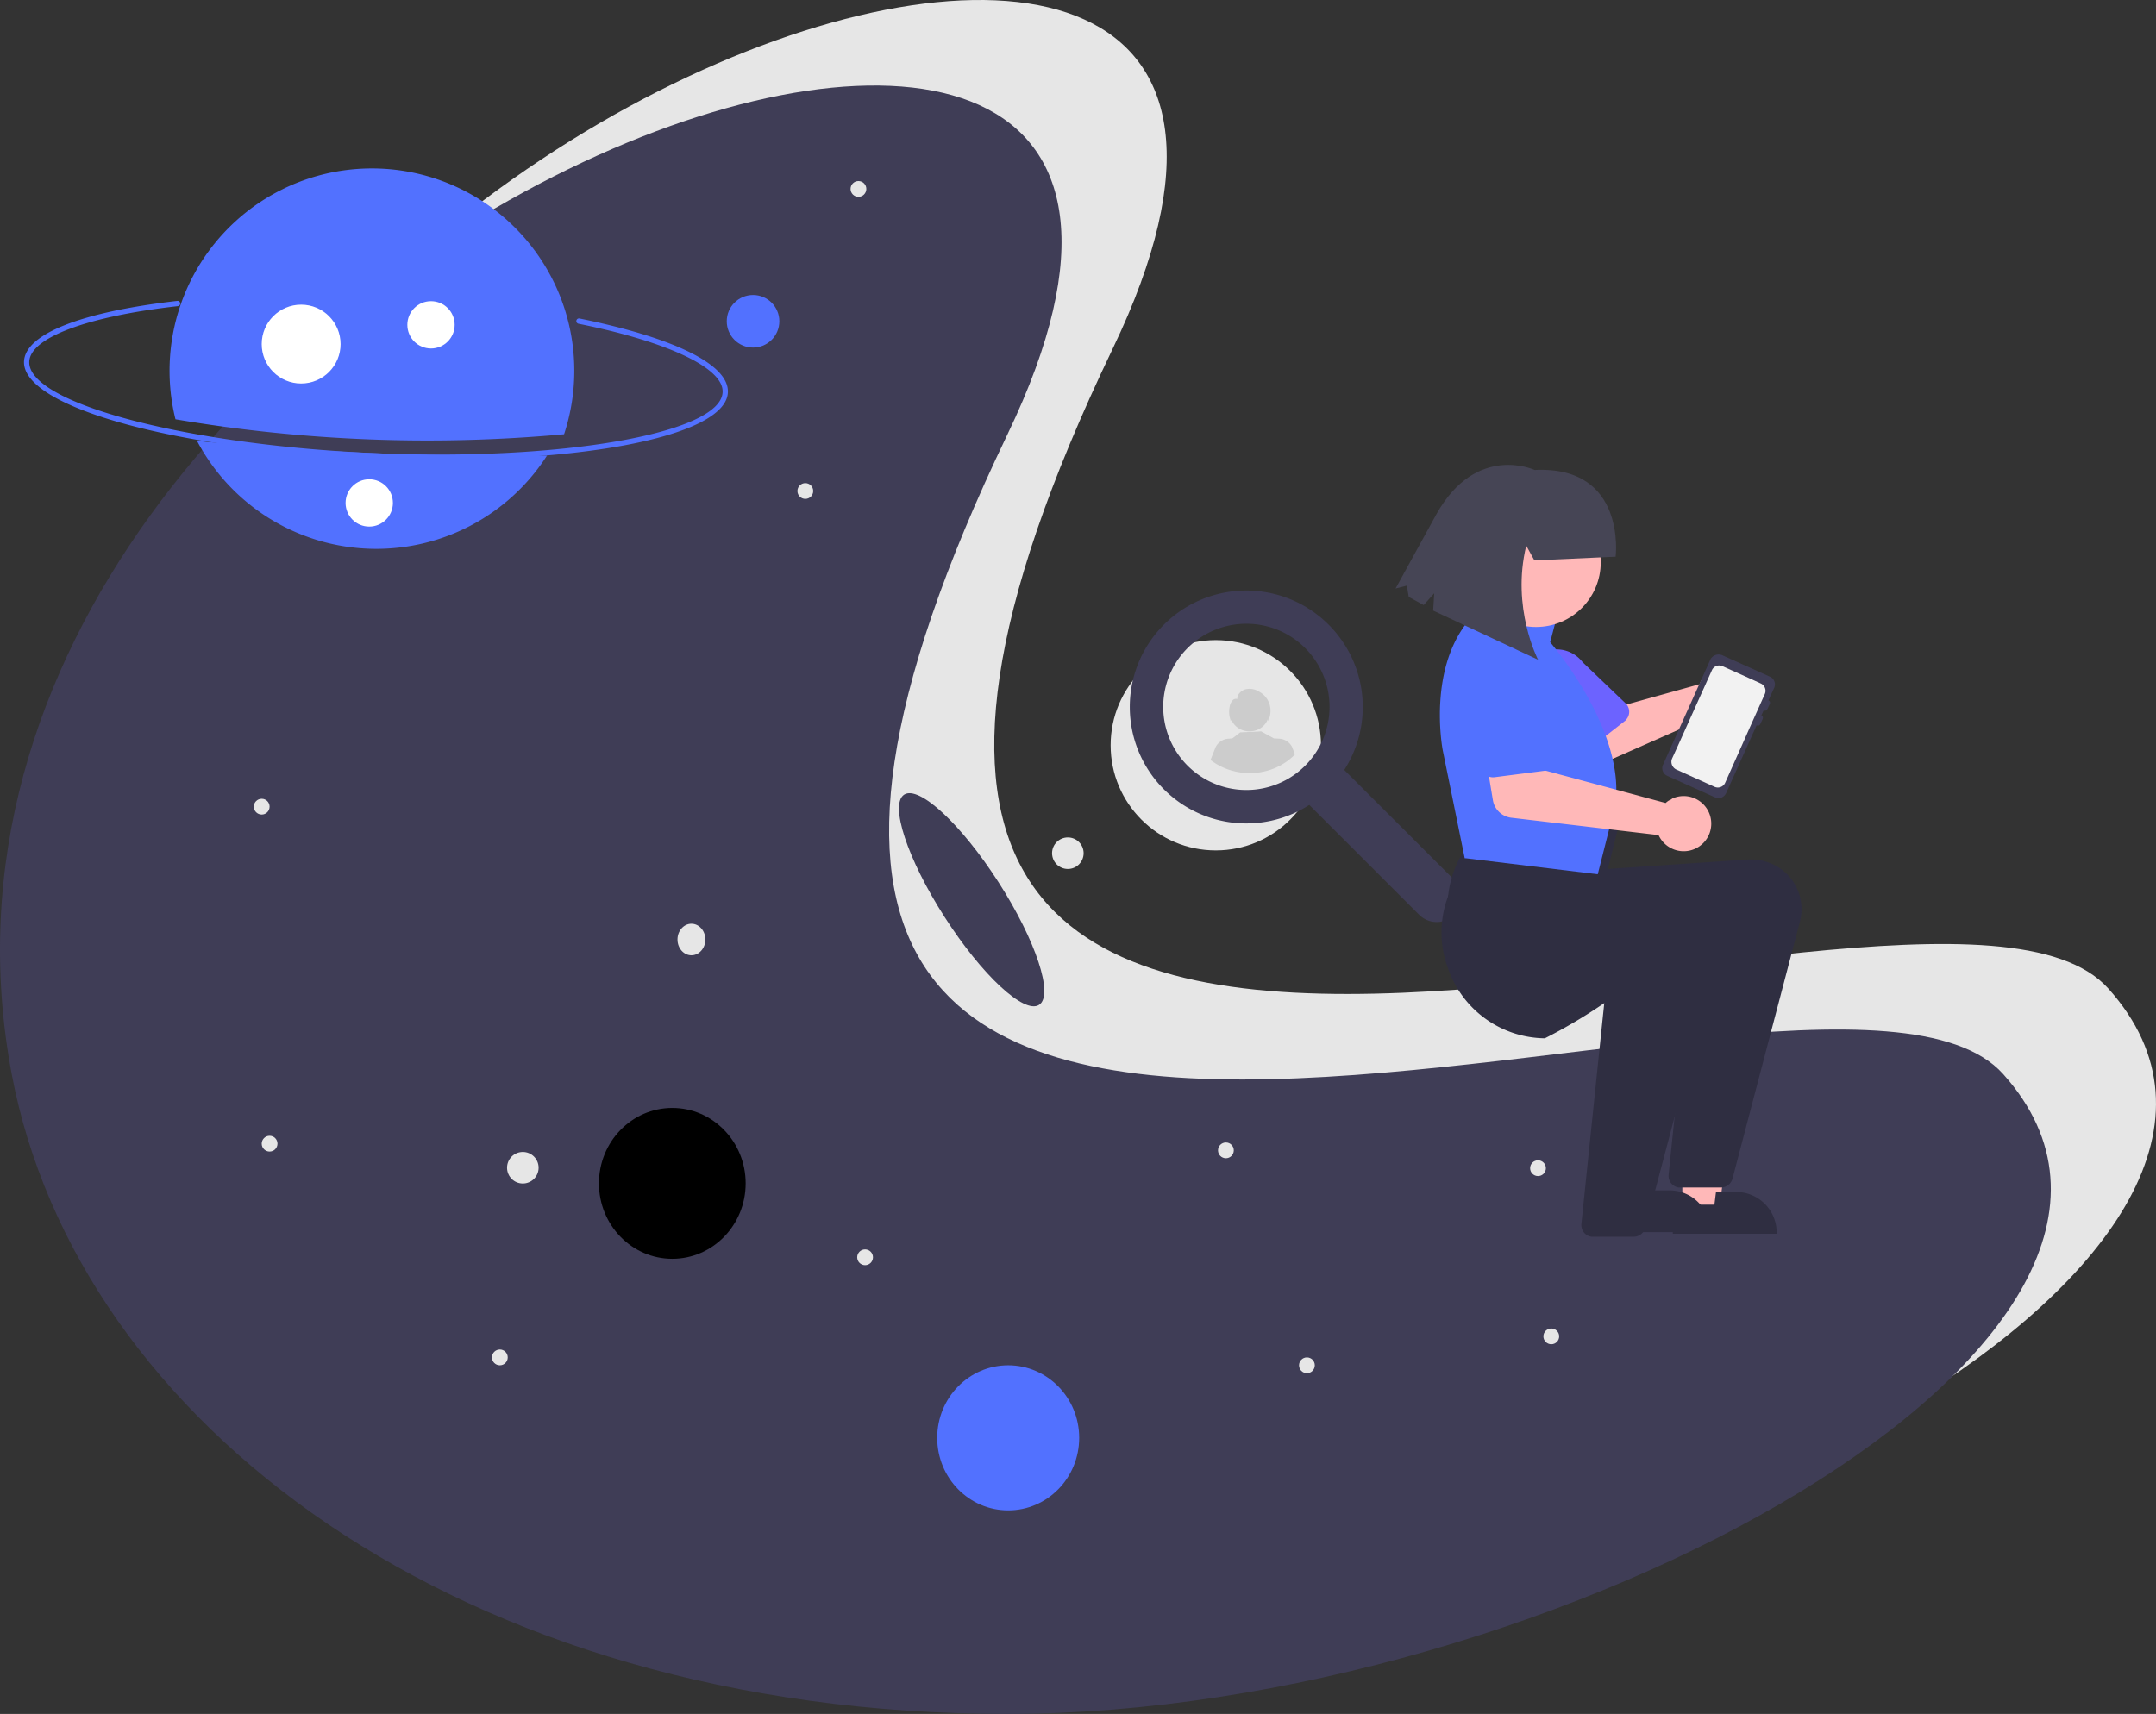 <svg xmlns="http://www.w3.org/2000/svg" width="820" height="652.037" viewBox="0 0 820 652.037">
  <rect x="0" y="0" width="820" height="652.037" fill="#333333" stroke="none"/>
  <g id="Group_3" data-name="Group 3" transform="translate(-968 -194)">
    <circle id="Ellipse_1" data-name="Ellipse 1" cx="40" cy="40" r="40" transform="translate(1390.412 437.523)" fill="#e6e6e6"/>
    <path id="Path_1" data-name="Path 1" d="M657.5,384.5l-41.8-41.8a44.274,44.274,0,0,0-13.3-61.2h0c-.4-.2-.7-.5-1.1-.7a44.3,44.3,0,1,0,1.1,75.2l41.8,41.8a9.4,9.4,0,0,0,13.3-13.3Zm-56.7-43.4a31.627,31.627,0,1,1,9.3-22.4A31.6,31.6,0,0,1,600.8,341.1Z" transform="translate(863.564 144.216)" fill="#3f3d56"/>
    <path id="Path_2" data-name="Path 2" d="M809.839,376.1c89.3,99.713-169.6,243.425-378.669,243.425S77.29,508.179,52.418,376.1C-7.842,55.887,565.8-147.67,431.17,132.674,234.867,541.3,739.48,297.542,809.839,376.1Z" transform="translate(960.035 193.976)" fill="#e6e6e6"/>
    <path id="Path_3" data-name="Path 3" d="M761.839,404.1c89.3,99.713-169.6,243.425-378.669,243.425S29.29,536.179,4.418,404.1C-55.842,83.887,517.8-119.67,383.17,160.674,186.867,569.3,691.48,325.542,761.839,404.1Z" transform="translate(968.035 198.513)" fill="#3f3d56"/>
    <path id="Path_4" data-name="Path 4" d="M149.6,196.8C74.5,193.5,16.3,177.3,17.1,160c.5-10.4,21.7-18.8,58.3-23a1,1,0,1,1,.2,2h0c-34.5,3.9-56.1,12-56.5,21.1-.7,15.7,59.1,31.6,130.6,34.8s132.5-7.5,133.1-23.2c.4-9.1-20.6-19.1-54.8-26a1.02,1.02,0,1,1,.4-2h0c36.3,7.4,56.9,17.6,56.4,28.1C284.1,189.1,224.7,200.1,149.6,196.8Z" transform="translate(960.035 171.465)" fill="#5271ff"/>
    <path id="Path_5" data-name="Path 5" d="M82.9,199.7A77.135,77.135,0,0,0,216,205.3,1208.224,1208.224,0,0,1,82.9,199.7Z" transform="translate(960.035 162.032)" fill="#5271ff"/>
    <path id="Path_6" data-name="Path 6" d="M224.3,184.2a76.97,76.97,0,1,0-147.8-5.7A571.69,571.69,0,0,0,224.3,184.2Z" transform="translate(958.235 175.011)" fill="#5271ff"/>
    <circle id="Ellipse_2" data-name="Ellipse 2" cx="9" cy="9" r="9" transform="translate(1122.926 308.576)" fill="#fff"/>
    <circle id="Ellipse_3" data-name="Ellipse 3" cx="15" cy="15" r="15" transform="translate(1067.535 309.901)" fill="#fff"/>
    <circle id="Ellipse_4" data-name="Ellipse 4" cx="10" cy="10" r="10" transform="translate(1244.408 306.224)" fill="#5271ff"/>
    <ellipse id="Ellipse_5" data-name="Ellipse 5" cx="5.3" cy="6" rx="5.3" ry="6" transform="translate(1225.672 545.42)" fill="#e6e6e6"/>
    <circle id="Ellipse_6" data-name="Ellipse 6" cx="6" cy="6" r="6" transform="translate(1160.849 632.243)" fill="#e6e6e6"/>
    <circle id="Ellipse_7" data-name="Ellipse 7" cx="3" cy="3" r="3" transform="translate(1064.535 497.875)" fill="#e6e6e6"/>
    <circle id="Ellipse_8" data-name="Ellipse 8" cx="3" cy="3" r="3" transform="translate(1294.019 669.315)" fill="#e6e6e6"/>
    <circle id="Ellipse_9" data-name="Ellipse 9" cx="3" cy="3" r="3" transform="translate(1067.535 626.095)" fill="#e6e6e6"/>
    <circle id="Ellipse_10" data-name="Ellipse 10" cx="3" cy="3" r="3" transform="translate(1555.008 699.4)" fill="#e6e6e6"/>
    <circle id="Ellipse_11" data-name="Ellipse 11" cx="3" cy="3" r="3" transform="translate(1431.249 628.637)" fill="#e6e6e6"/>
    <circle id="Ellipse_12" data-name="Ellipse 12" cx="3" cy="3" r="3" transform="translate(1271.288 377.792)" fill="#e6e6e6"/>
    <circle id="Ellipse_13" data-name="Ellipse 13" cx="3" cy="3" r="3" transform="translate(1291.494 262.876)" fill="#e6e6e6"/>
    <circle id="Ellipse_14" data-name="Ellipse 14" cx="3" cy="3" r="3" transform="translate(1462.063 710.4)" fill="#e6e6e6"/>
    <circle id="Ellipse_15" data-name="Ellipse 15" cx="3" cy="3" r="3" transform="translate(1155.106 707.4)" fill="#e6e6e6"/>
    <circle id="Ellipse_16" data-name="Ellipse 16" cx="3" cy="3" r="3" transform="translate(1549.957 635.417)" fill="#e6e6e6"/>
    <circle id="Ellipse_17" data-name="Ellipse 17" cx="9" cy="9" r="9" transform="translate(1099.435 376.329)" fill="#fff"/>
    <circle id="Ellipse_18" data-name="Ellipse 18" cx="29" cy="29" r="29" transform="translate(1115.632 467.417)" fill="none"/>
    <path id="Path_7" data-name="Path 7" d="M816.9,317.9a4.714,4.714,0,0,0-.6,1.5l-47.8,13.3-8.6-8.4-14.4,11.3L759.3,352a8.153,8.153,0,0,0,9.4,2.2l51.6-22.8a10.486,10.486,0,1,0-2.6-14.6h0a4.438,4.438,0,0,0-.8,1.1Z" transform="translate(798.228 134.859)" fill="#ffb8b8"/>
    <path id="Path_8" data-name="Path 8" d="M766.7,333.5l-17.9,14a4.477,4.477,0,0,1-6.3-.8h0a1,1,0,0,0-.4-.5L731,326.4a12.472,12.472,0,1,1,19.7-15.3L767,326.7a4.439,4.439,0,0,1,.2,6.3l-.1.1c0,.1-.2.3-.4.4Z" transform="translate(819.23 134.828)" fill="#6c63ff"/>
    <path id="Path_9" data-name="Path 9" d="M821.4,311.3l18.2,8.2a3.189,3.189,0,0,1,1.6,4.2l-2.2,4.8a.917.917,0,0,1,.5,1.3v.1l-.9,1.9a.917.917,0,0,1-1.3.5h-.1l-.9,1.9a.917.917,0,0,1,.5,1.3v.1l-.9,1.9a.917.917,0,0,1-1.3.5h-.1l-11.6,25.8a3.189,3.189,0,0,1-4.2,1.6l-18.2-8.2a3.189,3.189,0,0,1-1.6-4.2L817,312.8A3.554,3.554,0,0,1,821.4,311.3Z" transform="translate(801.594 131.951)" fill="#3f3d56"/>
    <path id="Path_10" data-name="Path 10" d="M804.1,354.7l14.6,6.6a3.038,3.038,0,0,0,4-1.5h0l6.7-15,2.3-5.2,6.1-13.6a3.038,3.038,0,0,0-1.5-4h0l-4.6-2.1-10-4.5a3.038,3.038,0,0,0-4,1.5h0L811.8,330l-6.7,14.9-2.6,5.7A3.255,3.255,0,0,0,804.1,354.7Z" transform="translate(801.419 132.036)" fill="#f2f2f2"/>
    <path id="Path_11" data-name="Path 11" d="M773.6,540.4h12.2l5.9-47.2H773.6Z" transform="translate(836.028 114.412)" fill="#ffb8b8"/>
    <path id="Path_12" data-name="Path 12" d="M770.5,536.4h24.1A15.407,15.407,0,0,1,810,551.8h0v.5H770.5Z" transform="translate(833.725 111.068)" fill="#2f2e41"/>
    <path id="Path_13" data-name="Path 13" d="M805.6,537.4h12.2l5.9-47.2H805.6Z" transform="translate(802.249 114.896)" fill="#ffb8b8"/>
    <path id="Path_14" data-name="Path 14" d="M802.5,533.4h24.1A15.407,15.407,0,0,1,842,548.8h0v.5H802.5Z" transform="translate(776.399 113.462)" fill="#2f2e41"/>
    <path id="Path_15" data-name="Path 15" d="M718.6,429.5a39.467,39.467,0,0,0,36.9,26.8h.6c6.3.2,13.8-1.9,21-4.8,14.4-5.8,28.2-15.1,31.9-17.6l-6.2,59.8-2.5,24.2a4.464,4.464,0,0,0,3.9,4.9h16a4.592,4.592,0,0,0,4.4-3.4l25.6-97.6a18.806,18.806,0,0,0-13.4-23.1c-.1,0-.1,0-.2-.1a20.748,20.748,0,0,0-6.1-.6l-53.3,3.6,3.7-14.9-47.5-3.2-.1.1c-1.1.8-2.2,1.7-3.3,2.6a36.689,36.689,0,0,0-7,7.7A39.459,39.459,0,0,0,718.6,429.5Z" transform="translate(802.335 122.974)" fill="#2f2e41"/>
    <path id="Path_16" data-name="Path 16" d="M718.6,429.5a39.467,39.467,0,0,0,36.9,26.8,197.533,197.533,0,0,0,22.6-13.4l-.9,8.6-7.8,75.4a4.464,4.464,0,0,0,3.9,4.9h16a4.592,4.592,0,0,0,4.4-3.4l9.2-34.8,16.5-62.8A18.806,18.806,0,0,0,806,407.7c-.1,0-.1,0-.2-.1a20.748,20.748,0,0,0-6.1-.6l-53.3,3.6,3.7-14.9-27-1.8A38.888,38.888,0,0,0,718.6,429.5Z" transform="translate(800.058 132.703)" fill="#2f2e41"/>
    <path id="Path_17" data-name="Path 17" d="M730,389.8h-.4L721.3,349c-.1-.4-6.9-35.5,13.9-53.9l.4-2.5a4.485,4.485,0,0,1,5-3.8h.1a1.854,1.854,0,0,1,.7.2l19.6,6a4.462,4.462,0,0,1,3,5.4l-1.9,7.2c2.6,3.1,33.7,40.5,22.9,69.3l-4.8,19Z" transform="translate(795.479 130.703)" fill="#5271ff"/>
    <path id="Path_18" data-name="Path 18" d="M811.3,358a6.419,6.419,0,0,0-1.3,1l-47.9-12.9L759,334.5l-18.2,2.4,3.5,21.1a8.064,8.064,0,0,0,7,6.6l56,6.6a10.494,10.494,0,1,0,5.2-13.9,3.458,3.458,0,0,1-1.2.7Z" transform="translate(791.51 140.492)" fill="#ffb8b8"/>
    <path id="Path_19" data-name="Path 19" d="M760.3,345.9l-22.5,2.9a4.485,4.485,0,0,1-5-3.8v-.8l.4-22.7a12.5,12.5,0,0,1,24.8-3.1l6.1,21.7a4.526,4.526,0,0,1-3.1,5.6A1.445,1.445,0,0,1,760.3,345.9Z" transform="translate(798.633 140.878)" fill="#5271ff"/>
    <circle id="Ellipse_19" data-name="Ellipse 19" cx="24.6" cy="24.6" r="24.6" transform="translate(1527.616 383.323)" fill="#ffb8b8"/>
    <path id="Path_20" data-name="Path 20" d="M752.6,260.9l-3.1-5.6c-5.8,23.7,4.5,43.4,4.5,43.4L714.1,280l.4-6.6-4,4.5-5.7-3.1-.7-4.3-4.3,1.1,15.6-28.4c15.2-27,37.3-16.7,37.3-16.7,35.1-1.7,30.8,33,30.8,33Z" transform="translate(798.981 146.288)" fill="#464555"/>
    <ellipse id="Ellipse_20" data-name="Ellipse 20" cx="12.2" cy="47.5" rx="12.2" ry="47.5" transform="matrix(0.842, -0.54, 0.54, 0.842, 1301.62, 502.881)" fill="#3f3d56"/>
    <circle id="Ellipse_21" data-name="Ellipse 21" cx="6" cy="6" r="6" transform="translate(1368.137 512.586)" fill="#e6e6e6"/>
    <ellipse id="Ellipse_22" data-name="Ellipse 22" cx="27.9" cy="28.7" rx="27.9" ry="28.7" transform="translate(1195.798 615.494)"/>
    <ellipse id="Ellipse_23" data-name="Ellipse 23" cx="7.3" cy="6.7" rx="7.3" ry="6.7" transform="translate(1435.925 458.845)" fill="#ccc"/>
    <path id="Path_21" data-name="Path 21" d="M591.5,337.9c-8.3,8.6-22.5,9.5-32.1,2.1l2-5a5.865,5.865,0,0,1,5-3.1l1.3-.1,3-2.3s8-.3,7.9-.4l4.9,2.7h0l1.9.1a5.865,5.865,0,0,1,5,3.1Z" transform="translate(868.997 143.11)" fill="#ccc"/>
    <path id="Path_22" data-name="Path 22" d="M581.4,315.7a8.152,8.152,0,0,0-4-4.9,6.757,6.757,0,0,0-5.2-.9c-1.7.5-3.2,2-3.1,3.7a1.734,1.734,0,0,0-1.8.5,5.071,5.071,0,0,0-.9,1.6,9.574,9.574,0,0,0,.1,5.8v.3a2.852,2.852,0,0,0,1.9-1.5,15.057,15.057,0,0,1,1.1-2.2,2.766,2.766,0,0,1,2-1.3l-.1,1.2,2.2-1a6.114,6.114,0,0,0-.5,1.2c.6-.2,1.3-.5,1.9-.7-.1.4-.1.7-.2,1.1a2.951,2.951,0,0,1,3.9-1.2c.1,0,.1,0,.1.1a4.469,4.469,0,0,1,1.6,2,10.855,10.855,0,0,1,.4,2.5A8.633,8.633,0,0,0,581.4,315.7Z" transform="translate(869.483 146.336)" fill="#ccc"/>
    <ellipse id="Ellipse_24" data-name="Ellipse 24" cx="27" cy="27.6" rx="27" ry="27.6" transform="translate(1324.452 713.4)" fill="#5271ff"/>
  </g>
</svg>
